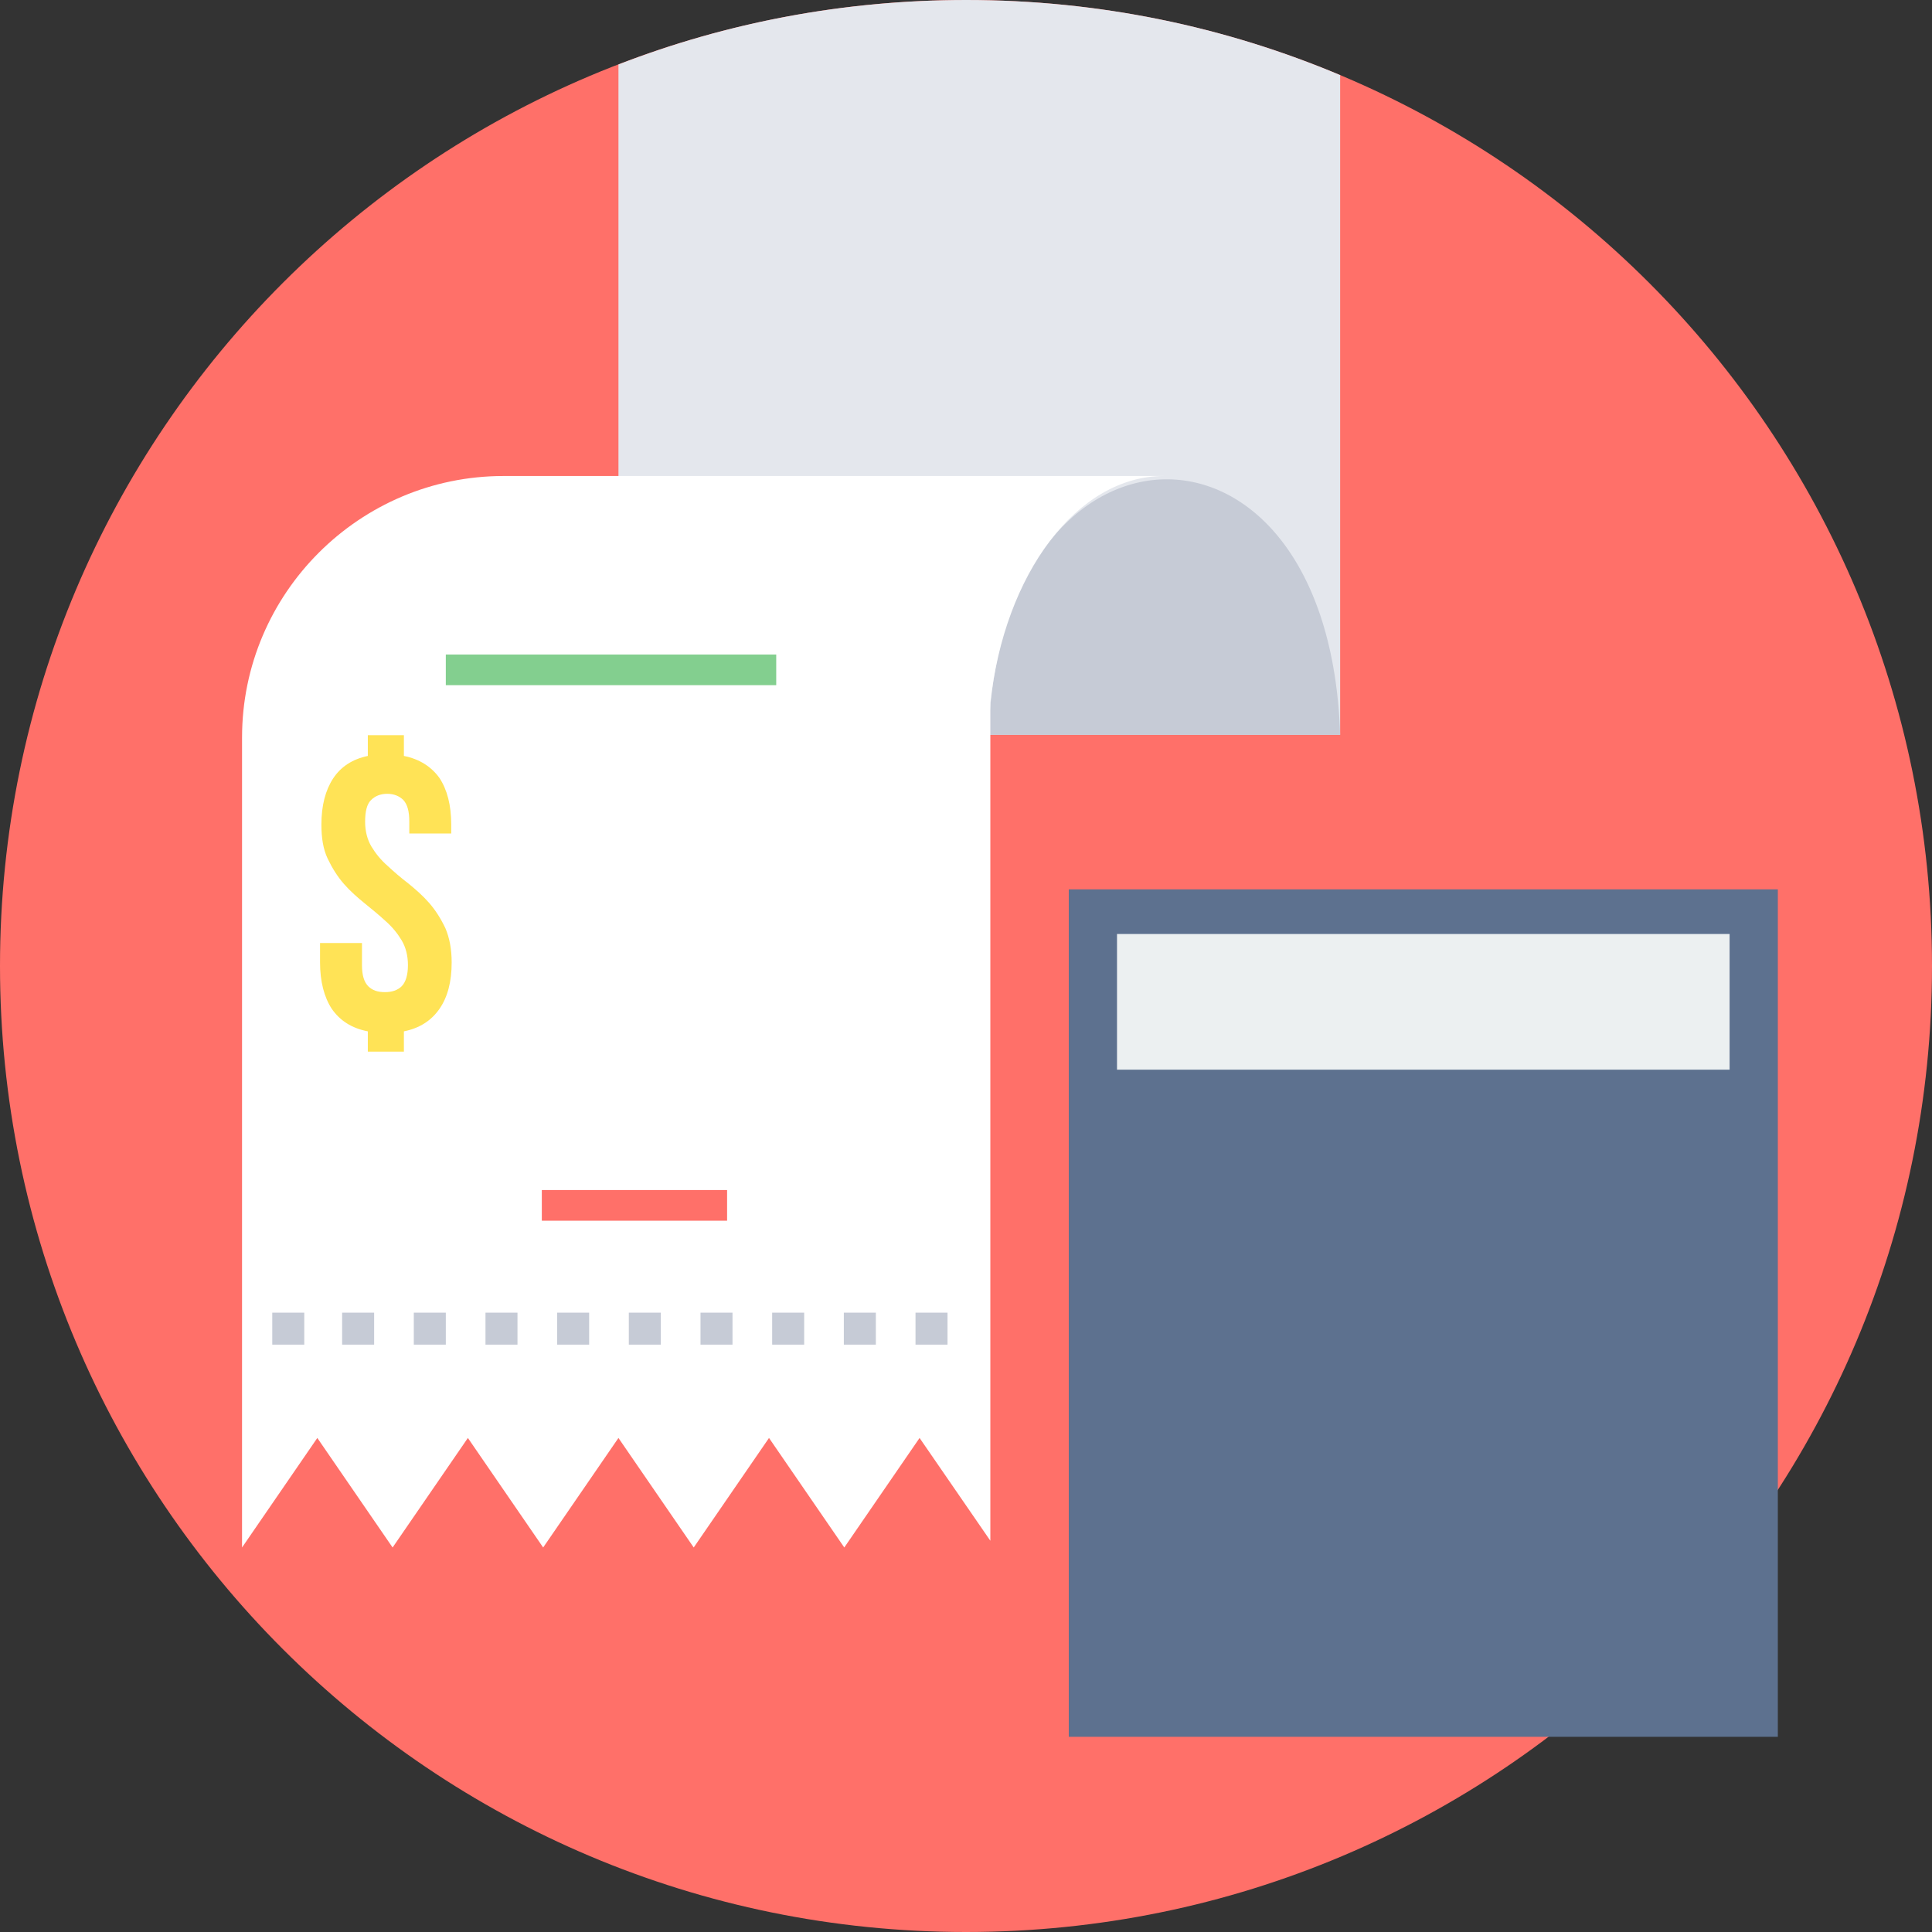 <?xml version="1.0" encoding="iso-8859-1"?><!-- Generator: Adobe Illustrator 19.0.0, SVG Export Plug-In . SVG Version: 6.00 Build 0)  -->
<svg style="enable-background:new 0 0 512 512;" id="Layer_1" version="1.1" viewBox="0 0 512 512"
    x="0px" xmlns="http://www.w3.org/2000/svg" y="0px" xml:space="preserve">
<rect x="0" y="0" width="512" height="512" fill="#333333" stroke="none"/>
<g>
	<path style="fill:#FFFFFF;" d="M305.575,309.04h19.352c2.628,0,4.778,2.15,4.778,4.778v19.352c0,2.628-2.15,4.778-4.778,4.778
		h-19.352c-2.628,0-4.778-2.15-4.778-4.778v-19.352C300.797,311.19,302.947,309.04,305.575,309.04z" />
    <path style="fill:#FFFFFF;" d="M343.085,309.04h19.352c2.628,0,4.778,2.15,4.778,4.778v19.352c0,2.628-2.15,4.778-4.778,4.778
		h-19.352c-2.628,0-4.778-2.15-4.778-4.778v-19.352C338.307,311.19,340.457,309.04,343.085,309.04z" />
</g>
    <g>
	<path style="fill:#FFFFFF;" d="M305.575,345.714h19.352c2.628,0,4.778,2.15,4.778,4.778v19.352c0,2.628-2.15,4.778-4.778,4.778
		h-19.352c-2.628,0-4.778-2.15-4.778-4.778v-19.352C300.797,347.864,302.947,345.714,305.575,345.714z" />
        <path style="fill:#FFFFFF;" d="M343.085,345.714h19.352c2.628,0,4.778,2.15,4.778,4.778v19.352c0,2.628-2.15,4.778-4.778,4.778
		h-19.352c-2.628,0-4.778-2.15-4.778-4.778v-19.352C338.307,347.864,340.457,345.714,343.085,345.714z" />
        <path style="fill:#FFFFFF;" d="M380.595,345.714h19.352c2.628,0,4.778,2.15,4.778,4.778v19.352c0,2.628-2.15,4.778-4.778,4.778
		h-19.352c-2.628,0-4.778-2.15-4.778-4.778v-19.352C375.817,347.864,377.967,345.714,380.595,345.714z" />
        <path style="fill:#FFFFFF;" d="M418.105,345.714h19.352c2.628,0,4.778,2.15,4.778,4.778v19.352c0,2.628-2.15,4.778-4.778,4.778
		h-19.352c-2.628,0-4.778-2.15-4.778-4.778v-19.352C413.327,347.864,415.477,345.714,418.105,345.714z" />
        <path style="fill:#FFFFFF;" d="M305.575,382.507h19.352c2.628,0,4.778,2.15,4.778,4.778v19.352c0,2.628-2.15,4.778-4.778,4.778
		h-19.352c-2.628,0-4.778-2.15-4.778-4.778v-19.352C300.797,384.657,302.947,382.507,305.575,382.507z" />
        <path style="fill:#FFFFFF;" d="M343.085,382.507h19.352c2.628,0,4.778,2.15,4.778,4.778v19.352c0,2.628-2.15,4.778-4.778,4.778
		h-19.352c-2.628,0-4.778-2.15-4.778-4.778v-19.352C338.307,384.657,340.457,382.507,343.085,382.507z" />
        <path style="fill:#FFFFFF;" d="M380.595,382.507h19.352c2.628,0,4.778,2.15,4.778,4.778v19.352c0,2.628-2.15,4.778-4.778,4.778
		h-19.352c-2.628,0-4.778-2.15-4.778-4.778v-19.352C375.817,384.657,377.967,382.507,380.595,382.507z" />
        <path style="fill:#FFFFFF;" d="M418.105,382.507h19.352c2.628,0,4.778,2.15,4.778,4.778v19.352c0,2.628-2.15,4.778-4.778,4.778
		h-19.352c-2.628,0-4.778-2.15-4.778-4.778v-19.352C413.327,384.657,415.477,382.507,418.105,382.507z" />
        <path style="fill:#FFFFFF;" d="M305.575,419.181h19.352c2.628,0,4.778,2.15,4.778,4.778v19.352c0,2.628-2.15,4.778-4.778,4.778
		h-19.352c-2.628,0-4.778-2.15-4.778-4.778v-19.352C300.797,421.331,302.947,419.181,305.575,419.181z" />
        <path style="fill:#FFFFFF;" d="M343.085,419.181h19.352c2.628,0,4.778,2.15,4.778,4.778v19.352c0,2.628-2.15,4.778-4.778,4.778
		h-19.352c-2.628,0-4.778-2.15-4.778-4.778v-19.352C338.307,421.331,340.457,419.181,343.085,419.181z" />
        <path style="fill:#FFFFFF;" d="M380.595,419.181h19.352c2.628,0,4.778,2.15,4.778,4.778v19.352c0,2.628-2.15,4.778-4.778,4.778
		h-19.352c-2.628,0-4.778-2.15-4.778-4.778v-19.352C375.817,421.331,377.967,419.181,380.595,419.181z" />
        <path style="fill:#FFFFFF;" d="M418.105,419.181h19.352c2.628,0,4.778,2.15,4.778,4.778v19.352c0,2.628-2.15,4.778-4.778,4.778
		h-19.352c-2.628,0-4.778-2.15-4.778-4.778v-19.352C413.327,421.331,415.477,419.181,418.105,419.181z" />
</g>
    <g>
	<polygon style="fill:#C6CBD6;"
        points="143.589,194.718 241.665,194.718 241.665,202.841 143.589,202.841 	" />
        <polygon style="fill:#C6CBD6;"
            points="143.589,224.941 241.665,224.941 241.665,232.944 143.589,232.944 	" />
        <polygon style="fill:#C6CBD6;"
            points="143.589,255.044 241.665,255.044 241.665,263.168 143.589,263.168 	" />
        <polygon style="fill:#C6CBD6;"
            points="143.589,285.267 241.665,285.267 241.665,293.271 143.589,293.271 	" />
</g>
    <g>
</g>
    <g>
</g>
    <g>
</g>
    <g>
</g>
    <g>
</g>
    <g>
</g>
    <g>
</g>
    <g>
</g>
    <g>
</g>
    <g>
</g>
    <g>
</g>
    <g>
</g>
    <g>
</g>
    <g>
</g>
    <g>
</g>
    <path style="fill:#FF7069;"
        d="M256,0c141.439,0,256,114.561,256,256S397.439,512,256,512S0,397.439,0,256S114.561,0,256,0z" />
    <path style="fill:#E4E7ED;" d="M355.151,19.95v174.768H163.897V17.083C192.567,5.973,223.627,0,256.119,0
	c35.121,0,68.569,7.048,99.151,19.95H355.151z" />
    <path style="fill:#C6CBD6;"
        d="M355.151,194.718c-31.059,0-62.119,0-93.178,0C264.959,106.199,352.164,102.734,355.151,194.718z" />
    <path style="fill:#FFFFFF;" d="M133.077,126.148h129.374h45.992c-23.056,0-42.288,26.042-45.992,60.088V408.31l-18.755-27.237
	l-19.95,29.028l-19.95-29.028l-19.95,29.028l-19.95-29.028l-19.95,29.028l-19.95-29.028l-19.95,29.028l-19.95-29.028l-19.95,29.028
	V195.434c0-38.227,31.179-69.286,69.286-69.286H133.077z" />
    <path style="fill:#83CF8F;" d="M380.595,309.04h19.352c2.628,0,4.778,2.15,4.778,4.778v19.352c0,2.628-2.15,4.778-4.778,4.778
	h-19.352c-2.628,0-4.778-2.15-4.778-4.778v-19.352C375.817,311.19,377.967,309.04,380.595,309.04z" />
    <path style="fill:#FFE356;" d="M418.105,309.04h19.352c2.628,0,4.778,2.15,4.778,4.778v19.352c0,2.628-2.15,4.778-4.778,4.778
	h-19.352c-2.628,0-4.778-2.15-4.778-4.778v-19.352C413.327,311.19,415.477,309.04,418.105,309.04z" />
    <path style="fill:#807E7E;" d="M441.639,251.819c2.509,0,4.898,1.075,6.57,2.748l0,0l0,0c1.672,1.672,2.748,4.062,2.748,6.57v6.809
	c0,2.628-1.075,4.898-2.748,6.57c-1.672,1.672-4.062,2.748-6.57,2.748s-4.898-1.075-6.57-2.748l0,0
	c-1.672-1.672-2.748-4.062-2.748-6.57v-6.809c0-2.628,1.075-4.898,2.748-6.57S439.13,251.819,441.639,251.819z M445.82,256.956
	c-1.075-1.075-2.628-1.792-4.181-1.792c-1.672,0-3.106,0.717-4.181,1.792c-1.075,1.075-1.792,2.628-1.792,4.181v6.809
	c0,1.672,0.717,3.106,1.792,4.181c1.075,1.075,2.628,1.792,4.181,1.792c1.672,0,3.106-0.717,4.181-1.792s1.792-2.628,1.792-4.181
	v-6.809C447.612,259.464,446.895,258.031,445.82,256.956L445.82,256.956z" />
    <path style="fill:#C6CBD6;" d="M72.153,347.864h8.482v8.482h-8.482V347.864z M242.621,347.864h8.482v8.482h-8.482V347.864z
	 M223.627,347.864h8.482v8.482h-8.482V347.864z M204.633,347.864h8.482v8.482h-8.482V347.864z M185.639,347.864h8.482v8.482h-8.482
	V347.864z M166.645,347.864h8.482v8.482h-8.482V347.864z M147.651,347.864h8.482v8.482h-8.482V347.864z M128.657,347.864h8.482
	v8.482h-8.482V347.864z M109.663,347.864h8.482v8.482h-8.482V347.864z M90.669,347.864h8.482v8.482h-8.482V347.864z" />
    <path style="fill:#FFE356;" d="M85.174,218.49c0-5.017,1.075-9.079,3.106-12.185s5.137-5.137,9.198-5.973v-5.495h9.557v5.495
	c4.181,0.836,7.287,2.867,9.437,5.853c2.031,3.106,3.106,7.168,3.106,12.304v2.389h-11.11v-3.106c0-2.748-0.478-4.539-1.553-5.734
	c-1.075-1.075-2.509-1.672-4.301-1.672s-3.225,0.597-4.301,1.672c-1.075,1.075-1.553,2.986-1.553,5.734
	c0,2.509,0.597,4.778,1.672,6.57c1.075,1.792,2.509,3.584,4.301,5.137c1.672,1.553,3.464,3.106,5.495,4.659
	c1.911,1.553,3.823,3.225,5.495,5.137c1.672,1.911,3.106,4.181,4.301,6.69c1.075,2.509,1.672,5.495,1.672,9.079
	c0,5.137-1.075,9.198-3.225,12.304c-2.15,3.106-5.256,5.137-9.437,5.973v5.376h-9.557v-5.376c-4.301-0.836-7.406-2.867-9.557-5.973
	c-2.031-3.106-3.106-7.287-3.106-12.304v-5.137h11.11v5.853c0,2.748,0.597,4.539,1.672,5.615s2.509,1.553,4.42,1.553
	c1.792,0,3.345-0.478,4.42-1.553s1.672-2.986,1.672-5.615c0-2.509-0.597-4.778-1.672-6.57s-2.509-3.584-4.301-5.137
	c-1.672-1.553-3.584-3.106-5.495-4.659s-3.823-3.225-5.495-5.137c-1.672-1.911-3.106-4.181-4.301-6.69S85.174,222.074,85.174,218.49
	z" />
    <polygon style="fill:#5D718F;"
        points="283.237,235.692 471.145,235.692 471.145,460.274 283.237,460.274 " />
    <polygon style="fill:#ECF0F1;"
        points="296.019,247.518 458.363,247.518 458.363,283.475 296.019,283.475 " />
    <polygon style="fill:#83CF8F;"
        points="118.145,173.454 205.708,173.454 205.708,181.577 118.145,181.577 " />
    <polygon style="fill:#FF7069;"
        points="143.589,315.371 192.687,315.371 192.687,323.494 143.589,323.494 " />
</svg>
